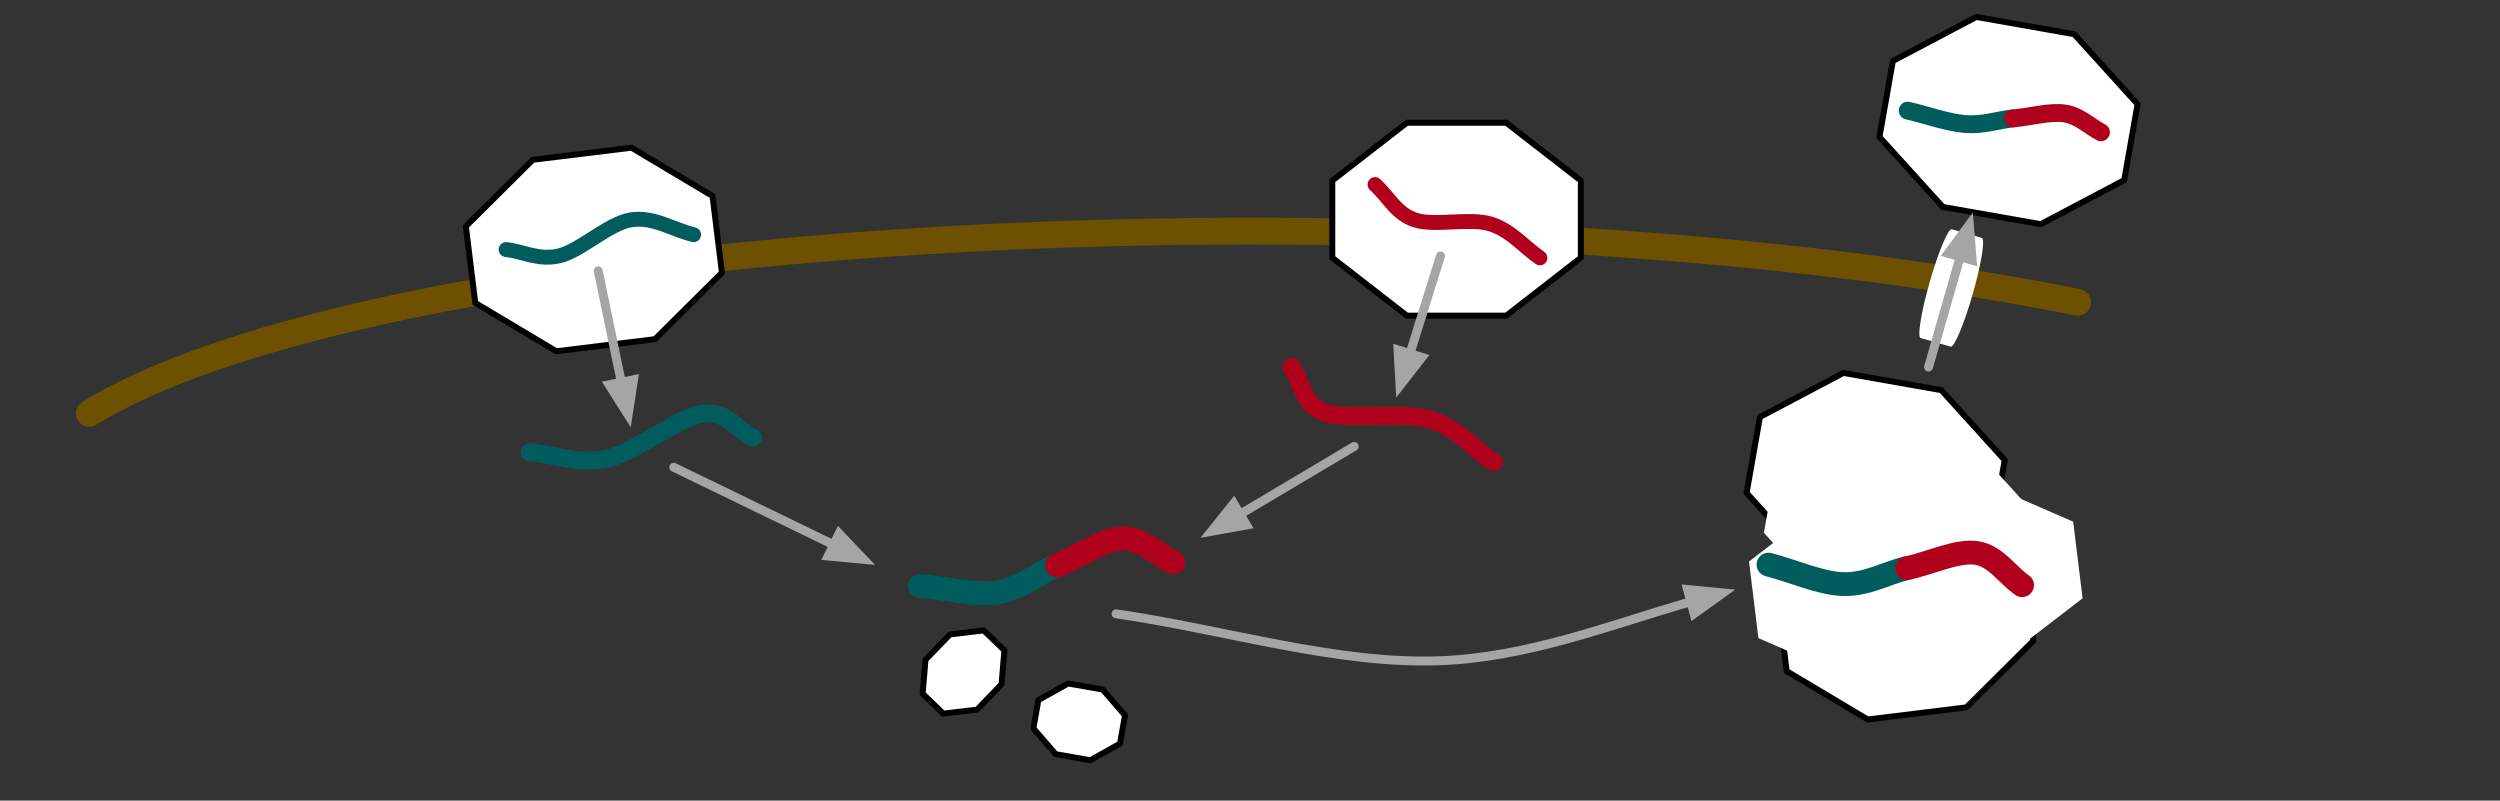 <?xml version="1.0" encoding="UTF-8"?>
<svg xmlns="http://www.w3.org/2000/svg" xmlns:xlink="http://www.w3.org/1999/xlink" width="840" height="269" viewBox="0 0 840 269">
<rect x="0" y="0" width="840" height="269" fill="#333333" stroke="none"/>
<path fill="none" stroke-width="9" stroke-linecap="round" stroke-linejoin="round" stroke="rgb(42.744%, 31.372%, 0%)" stroke-opacity="1" stroke-miterlimit="10" d="M 75.012 345.871 C 153.449 297.605 391.738 272.719 607.242 290.285 C 657.34 294.371 703.457 300.578 743.074 308.566 " transform="matrix(1, 0, 0, 1, -45, -207)"/>
<path fill="none" stroke-width="6" stroke-linecap="round" stroke-linejoin="round" stroke="rgb(0%, 36.078%, 36.47%)" stroke-opacity="1" stroke-miterlimit="10" d="M 223 359 C 231.66 359.691 239.312 363.246 248.98 361.078 C 258.645 358.914 272.832 347.18 281 346 C 289.168 344.82 292.332 351.332 298 354 " transform="matrix(1, 0, 0, 1, -45, -207)"/>
<path fill="none" stroke-width="6" stroke-linecap="round" stroke-linejoin="round" stroke="rgb(69.412%, 0%, 10.98%)" stroke-opacity="1" stroke-miterlimit="10" d="M 547.004 362.309 C 539.766 357.504 534.793 350.688 525.289 347.895 C 515.785 345.105 497.688 348.488 489.973 345.562 C 482.254 342.633 482.645 335.402 478.98 330.32 " transform="matrix(1, 0, 0, 1, -45, -207)"/>
<path fill-rule="nonzero" fill="rgb(100%, 100%, 100%)" fill-opacity="1" stroke-width="2" stroke-linecap="round" stroke-linejoin="round" stroke="rgb(0%, 0%, 0%)" stroke-opacity="1" stroke-miterlimit="10" d="M 517.707 248.242 L 551.109 248.242 L 576.156 267.688 L 576.156 293.609 L 551.109 313.055 L 517.707 313.055 L 492.656 293.609 L 492.656 267.688 Z M 517.707 248.242 " transform="matrix(1, 0, 0, 1, -45, -207)"/>
<path fill-rule="nonzero" fill="rgb(100%, 100%, 100%)" fill-opacity="1" stroke-width="2" stroke-linecap="round" stroke-linejoin="round" stroke="rgb(0%, 0%, 0%)" stroke-opacity="1" stroke-miterlimit="10" d="M 224.023 260.699 L 257.176 256.625 L 284.406 272.871 L 287.566 298.605 L 265.074 320.957 L 231.922 325.027 L 204.691 308.781 L 201.531 283.051 Z M 224.023 260.699 " transform="matrix(1, 0, 0, 1, -45, -207)"/>
<path fill="none" stroke-width="8" stroke-linecap="round" stroke-linejoin="round" stroke="rgb(0%, 36.078%, 36.47%)" stroke-opacity="1" stroke-miterlimit="10" d="M 354.113 403.906 C 362.773 404.598 372.445 407.137 380.094 405.984 C 387.738 404.836 393.363 399.996 400 397 " transform="matrix(1, 0, 0, 1, -45, -207)"/>
<path fill="none" stroke-width="8" stroke-linecap="round" stroke-linejoin="round" stroke="rgb(69.412%, 0%, 10.98%)" stroke-opacity="1" stroke-miterlimit="10" d="M 400.191 397 C 407.531 393.973 415.711 388.102 422.215 387.922 C 428.719 387.738 433.547 393.254 439.215 395.922 " transform="matrix(1, 0, 0, 1, -45, -207)"/>
<path fill="none" stroke-width="3" stroke-linecap="round" stroke-linejoin="round" stroke="rgb(64.706%, 64.706%, 64.706%)" stroke-opacity="1" stroke-miterlimit="10" d="M 246 298 L 253.77 335.434 " transform="matrix(1, 0, 0, 1, -45, -207)"/>
<path fill-rule="nonzero" fill="rgb(64.706%, 64.706%, 64.706%)" fill-opacity="1" stroke-width="3" stroke-linecap="butt" stroke-linejoin="miter" stroke="rgb(64.706%, 64.706%, 64.706%)" stroke-opacity="1" stroke-miterlimit="10" d="M 256.043 346.398 L 257.883 334.578 L 249.656 336.285 Z M 256.043 346.398 " transform="matrix(1, 0, 0, 1, -45, -207)"/>
<path fill="none" stroke-width="3" stroke-linecap="round" stroke-linejoin="round" stroke="rgb(64.706%, 64.706%, 64.706%)" stroke-opacity="1" stroke-miterlimit="10" d="M 529 293 L 518.742 325.824 " transform="matrix(1, 0, 0, 1, -45, -207)"/>
<path fill-rule="nonzero" fill="rgb(64.706%, 64.706%, 64.706%)" fill-opacity="1" stroke-width="3" stroke-linecap="butt" stroke-linejoin="miter" stroke="rgb(64.706%, 64.706%, 64.706%)" stroke-opacity="1" stroke-miterlimit="10" d="M 515.402 336.516 L 522.75 327.078 L 514.734 324.57 Z M 515.402 336.516 " transform="matrix(1, 0, 0, 1, -45, -207)"/>
<path fill="none" stroke-width="3" stroke-linecap="round" stroke-linejoin="round" stroke="rgb(64.706%, 64.706%, 64.706%)" stroke-opacity="1" stroke-miterlimit="10" d="M 271.387 364 L 325.102 390.059 " transform="matrix(1, 0, 0, 1, -45, -207)"/>
<path fill-rule="nonzero" fill="rgb(64.706%, 64.706%, 64.706%)" fill-opacity="1" stroke-width="3" stroke-linecap="butt" stroke-linejoin="miter" stroke="rgb(64.706%, 64.706%, 64.706%)" stroke-opacity="1" stroke-miterlimit="10" d="M 335.18 394.949 L 326.934 386.281 L 323.27 393.84 Z M 335.18 394.949 " transform="matrix(1, 0, 0, 1, -45, -207)"/>
<path fill="none" stroke-width="3" stroke-linecap="round" stroke-linejoin="round" stroke="rgb(64.706%, 64.706%, 64.706%)" stroke-opacity="1" stroke-miterlimit="10" d="M 500 357 L 461.668 379.789 " transform="matrix(1, 0, 0, 1, -45, -207)"/>
<path fill-rule="nonzero" fill="rgb(64.706%, 64.706%, 64.706%)" fill-opacity="1" stroke-width="3" stroke-linecap="butt" stroke-linejoin="miter" stroke="rgb(64.706%, 64.706%, 64.706%)" stroke-opacity="1" stroke-miterlimit="10" d="M 452.039 385.516 L 463.812 383.402 L 459.52 376.18 Z M 452.039 385.516 " transform="matrix(1, 0, 0, 1, -45, -207)"/>
<path fill-rule="nonzero" fill="rgb(100%, 100%, 100%)" fill-opacity="1" stroke-width="2" stroke-linecap="round" stroke-linejoin="round" stroke="rgb(0%, 0%, 0%)" stroke-opacity="1" stroke-miterlimit="10" d="M 664.395 332.305 L 697.289 338.102 L 718.582 361.602 L 714.078 387.133 L 686.031 401.93 L 653.141 396.129 L 631.848 372.633 L 636.348 347.102 Z M 664.395 332.305 " transform="matrix(1, 0, 0, 1, -45, -207)"/>
<path fill="none" stroke-width="6" stroke-linecap="round" stroke-linejoin="round" stroke="rgb(0%, 36.078%, 36.47%)" stroke-opacity="1" stroke-miterlimit="10" d="M 688 249.145 C 694.406 249.5 701.566 250.801 707.227 250.211 C 712.883 249.621 717.047 247.133 721.957 245.594 " transform="matrix(1, 0, 0, 1, -45, -207)"/>
<path fill="none" stroke-width="6" stroke-linecap="round" stroke-linejoin="round" stroke="rgb(69.412%, 0%, 10.98%)" stroke-opacity="1" stroke-miterlimit="10" d="M 722.098 245.594 C 727.531 244.039 733.582 241.023 738.395 240.93 C 743.207 240.84 746.781 243.672 750.977 245.039 " transform="matrix(1, 0, 0, 1, -45, -207)"/>
<path fill="none" stroke-width="5" stroke-linecap="round" stroke-linejoin="round" stroke="rgb(0%, 36.078%, 36.47%)" stroke-opacity="1" stroke-miterlimit="10" d="M 215.047 290.852 C 221.039 291.543 226.027 294.598 233.027 292.93 C 240.027 291.266 249.547 282.031 257.047 280.852 C 264.551 279.672 271.051 284.184 278.047 285.852 " transform="matrix(1, 0, 0, 1, -45, -207)"/>
<path fill="none" stroke-width="5" stroke-linecap="round" stroke-linejoin="round" stroke="rgb(69.412%, 0%, 10.98%)" stroke-opacity="1" stroke-miterlimit="10" d="M 562.418 293.645 C 556.848 289.84 552.711 284.352 545.703 282.23 C 538.699 280.105 526.836 283.098 520.387 280.895 C 513.938 278.688 511.461 272.965 507 269 " transform="matrix(1, 0, 0, 1, -45, -207)"/>
<path fill-rule="nonzero" fill="rgb(100%, 100%, 100%)" fill-opacity="1" stroke-width="2" stroke-linecap="round" stroke-linejoin="round" stroke="rgb(0%, 0%, 0%)" stroke-opacity="1" stroke-miterlimit="10" d="M 709.047 212.699 L 741.938 218.5 L 763.23 242 L 758.73 267.531 L 730.684 282.328 L 697.793 276.527 L 676.5 253.031 L 681 227.5 Z M 709.047 212.699 " transform="matrix(1, 0, 0, 1, -45, -207)"/>
<path fill-rule="nonzero" fill="rgb(100%, 100%, 100%)" fill-opacity="1" d="M 625.227 138.688 L 658.117 144.484 L 679.41 167.984 L 674.91 193.516 L 646.863 208.312 L 613.973 202.516 L 592.68 179.016 L 597.18 153.484 Z M 625.227 138.688 "/>
<path fill-rule="nonzero" fill="rgb(100%, 100%, 100%)" fill-opacity="1" stroke-width="2" stroke-linecap="round" stroke-linejoin="round" stroke="rgb(0%, 0%, 0%)" stroke-opacity="1" stroke-miterlimit="10" d="M 705.699 444.672 L 672.547 448.742 L 645.316 432.496 L 642.156 406.766 L 664.648 384.414 L 697.801 380.344 L 725.035 396.59 L 728.195 422.32 Z M 705.699 444.672 " transform="matrix(1, 0, 0, 1, -45, -207)"/>
<path fill-rule="nonzero" fill="rgb(100%, 100%, 100%)" fill-opacity="1" d="M 669.441 224.34 L 625.871 229.691 L 590.828 214.406 L 587.668 188.672 L 617.973 165.363 L 661.543 160.012 L 696.59 175.297 L 699.75 201.031 Z M 669.441 224.34 "/>
<path fill="none" stroke-width="8" stroke-linecap="round" stroke-linejoin="round" stroke="rgb(0%, 36.078%, 36.47%)" stroke-opacity="1" stroke-miterlimit="10" d="M 639.227 396.707 C 647.633 398.891 656.719 403.07 664.449 403.266 C 672.18 403.461 678.559 399.672 685.613 397.875 " transform="matrix(1, 0, 0, 1, -45, -207)"/>
<path fill="none" stroke-width="8" stroke-linecap="round" stroke-linejoin="round" stroke="rgb(69.412%, 0%, 10.98%)" stroke-opacity="1" stroke-miterlimit="10" d="M 685.805 397.906 C 693.559 396.203 702.633 391.836 709.066 392.789 C 715.504 393.742 719.305 400.012 724.422 403.621 " transform="matrix(1, 0, 0, 1, -45, -207)"/>
<path fill="none" stroke-width="3" stroke-linecap="round" stroke-linejoin="round" stroke="rgb(64.706%, 64.706%, 64.706%)" stroke-opacity="1" stroke-miterlimit="10" d="M 420 413.238 C 456.328 418.492 494.258 430.371 529 429 C 558.348 427.84 585.434 417.223 613.125 409.133 " transform="matrix(1, 0, 0, 1, -45, -207)"/>
<path fill-rule="nonzero" fill="rgb(64.706%, 64.706%, 64.706%)" fill-opacity="1" stroke-width="3" stroke-linecap="butt" stroke-linejoin="miter" stroke="rgb(64.706%, 64.706%, 64.706%)" stroke-opacity="1" stroke-miterlimit="10" d="M 623.934 406.223 L 612.027 405.078 L 614.211 413.188 Z M 623.934 406.223 " transform="matrix(1, 0, 0, 1, -45, -207)"/>
<path fill-rule="nonzero" fill="rgb(100%, 100%, 100%)" fill-opacity="1" d="M 655.805 77.047 L 665.898 79.941 C 667.094 80.285 665.715 88.742 662.824 98.824 C 659.934 108.906 656.617 116.812 655.426 116.469 L 645.332 113.574 C 644.137 113.234 645.516 104.773 648.406 94.691 C 651.297 84.609 654.613 76.703 655.805 77.047 Z M 655.805 77.047 "/>
<path fill="none" stroke-width="3" stroke-linecap="round" stroke-linejoin="round" stroke="rgb(64.706%, 64.706%, 64.706%)" stroke-opacity="1" stroke-miterlimit="10" d="M 693 330.32 L 703.617 293.285 " transform="matrix(1, 0, 0, 1, -45, -207)"/>
<path fill-rule="nonzero" fill="rgb(64.706%, 64.706%, 64.706%)" fill-opacity="1" stroke-width="3" stroke-linecap="butt" stroke-linejoin="miter" stroke="rgb(64.706%, 64.706%, 64.706%)" stroke-opacity="1" stroke-miterlimit="10" d="M 706.703 282.52 L 699.582 292.125 L 707.656 294.441 Z M 706.703 282.52 " transform="matrix(1, 0, 0, 1, -45, -207)"/>
<path fill="none" stroke-width="6" stroke-linecap="round" stroke-linejoin="round" stroke="rgb(0%, 36.078%, 36.47%)" stroke-opacity="1" stroke-miterlimit="10" d="M 685.988 244.168 C 692.461 245.672 699.535 248.242 705.41 248.68 C 711.281 249.113 715.961 247.414 721.234 246.781 " transform="matrix(1, 0, 0, 1, -45, -207)"/>
<path fill="none" stroke-width="6" stroke-linecap="round" stroke-linejoin="round" stroke="rgb(69.412%, 0%, 10.98%)" stroke-opacity="1" stroke-miterlimit="10" d="M 721.379 246.809 C 727.188 246.254 733.887 244.371 738.809 245.145 C 743.734 245.918 746.887 249.352 750.926 251.453 " transform="matrix(1, 0, 0, 1, -45, -207)"/>
<path fill-rule="nonzero" fill="rgb(100%, 100%, 100%)" fill-opacity="1" stroke-width="2" stroke-linecap="round" stroke-linejoin="round" stroke="rgb(0%, 0%, 0%)" stroke-opacity="1" stroke-miterlimit="10" d="M 403.883 436.648 L 415.523 438.699 L 422.996 447.363 L 421.32 456.859 L 411.336 462.445 L 399.699 460.391 L 392.227 451.73 L 393.898 442.234 Z M 403.883 436.648 " transform="matrix(1, 0, 0, 1, -45, -207)"/>
<path fill-rule="nonzero" fill="rgb(100%, 100%, 100%)" fill-opacity="1" stroke-width="2" stroke-linecap="round" stroke-linejoin="round" stroke="rgb(0%, 0%, 0%)" stroke-opacity="1" stroke-miterlimit="10" d="M 355.965 428.672 L 364.176 420.172 L 375.535 418.82 L 382.473 425.52 L 381.516 436.918 L 373.309 445.422 L 361.949 446.773 L 355.012 440.074 Z M 355.965 428.672 " transform="matrix(1, 0, 0, 1, -45, -207)"/>
</svg>
